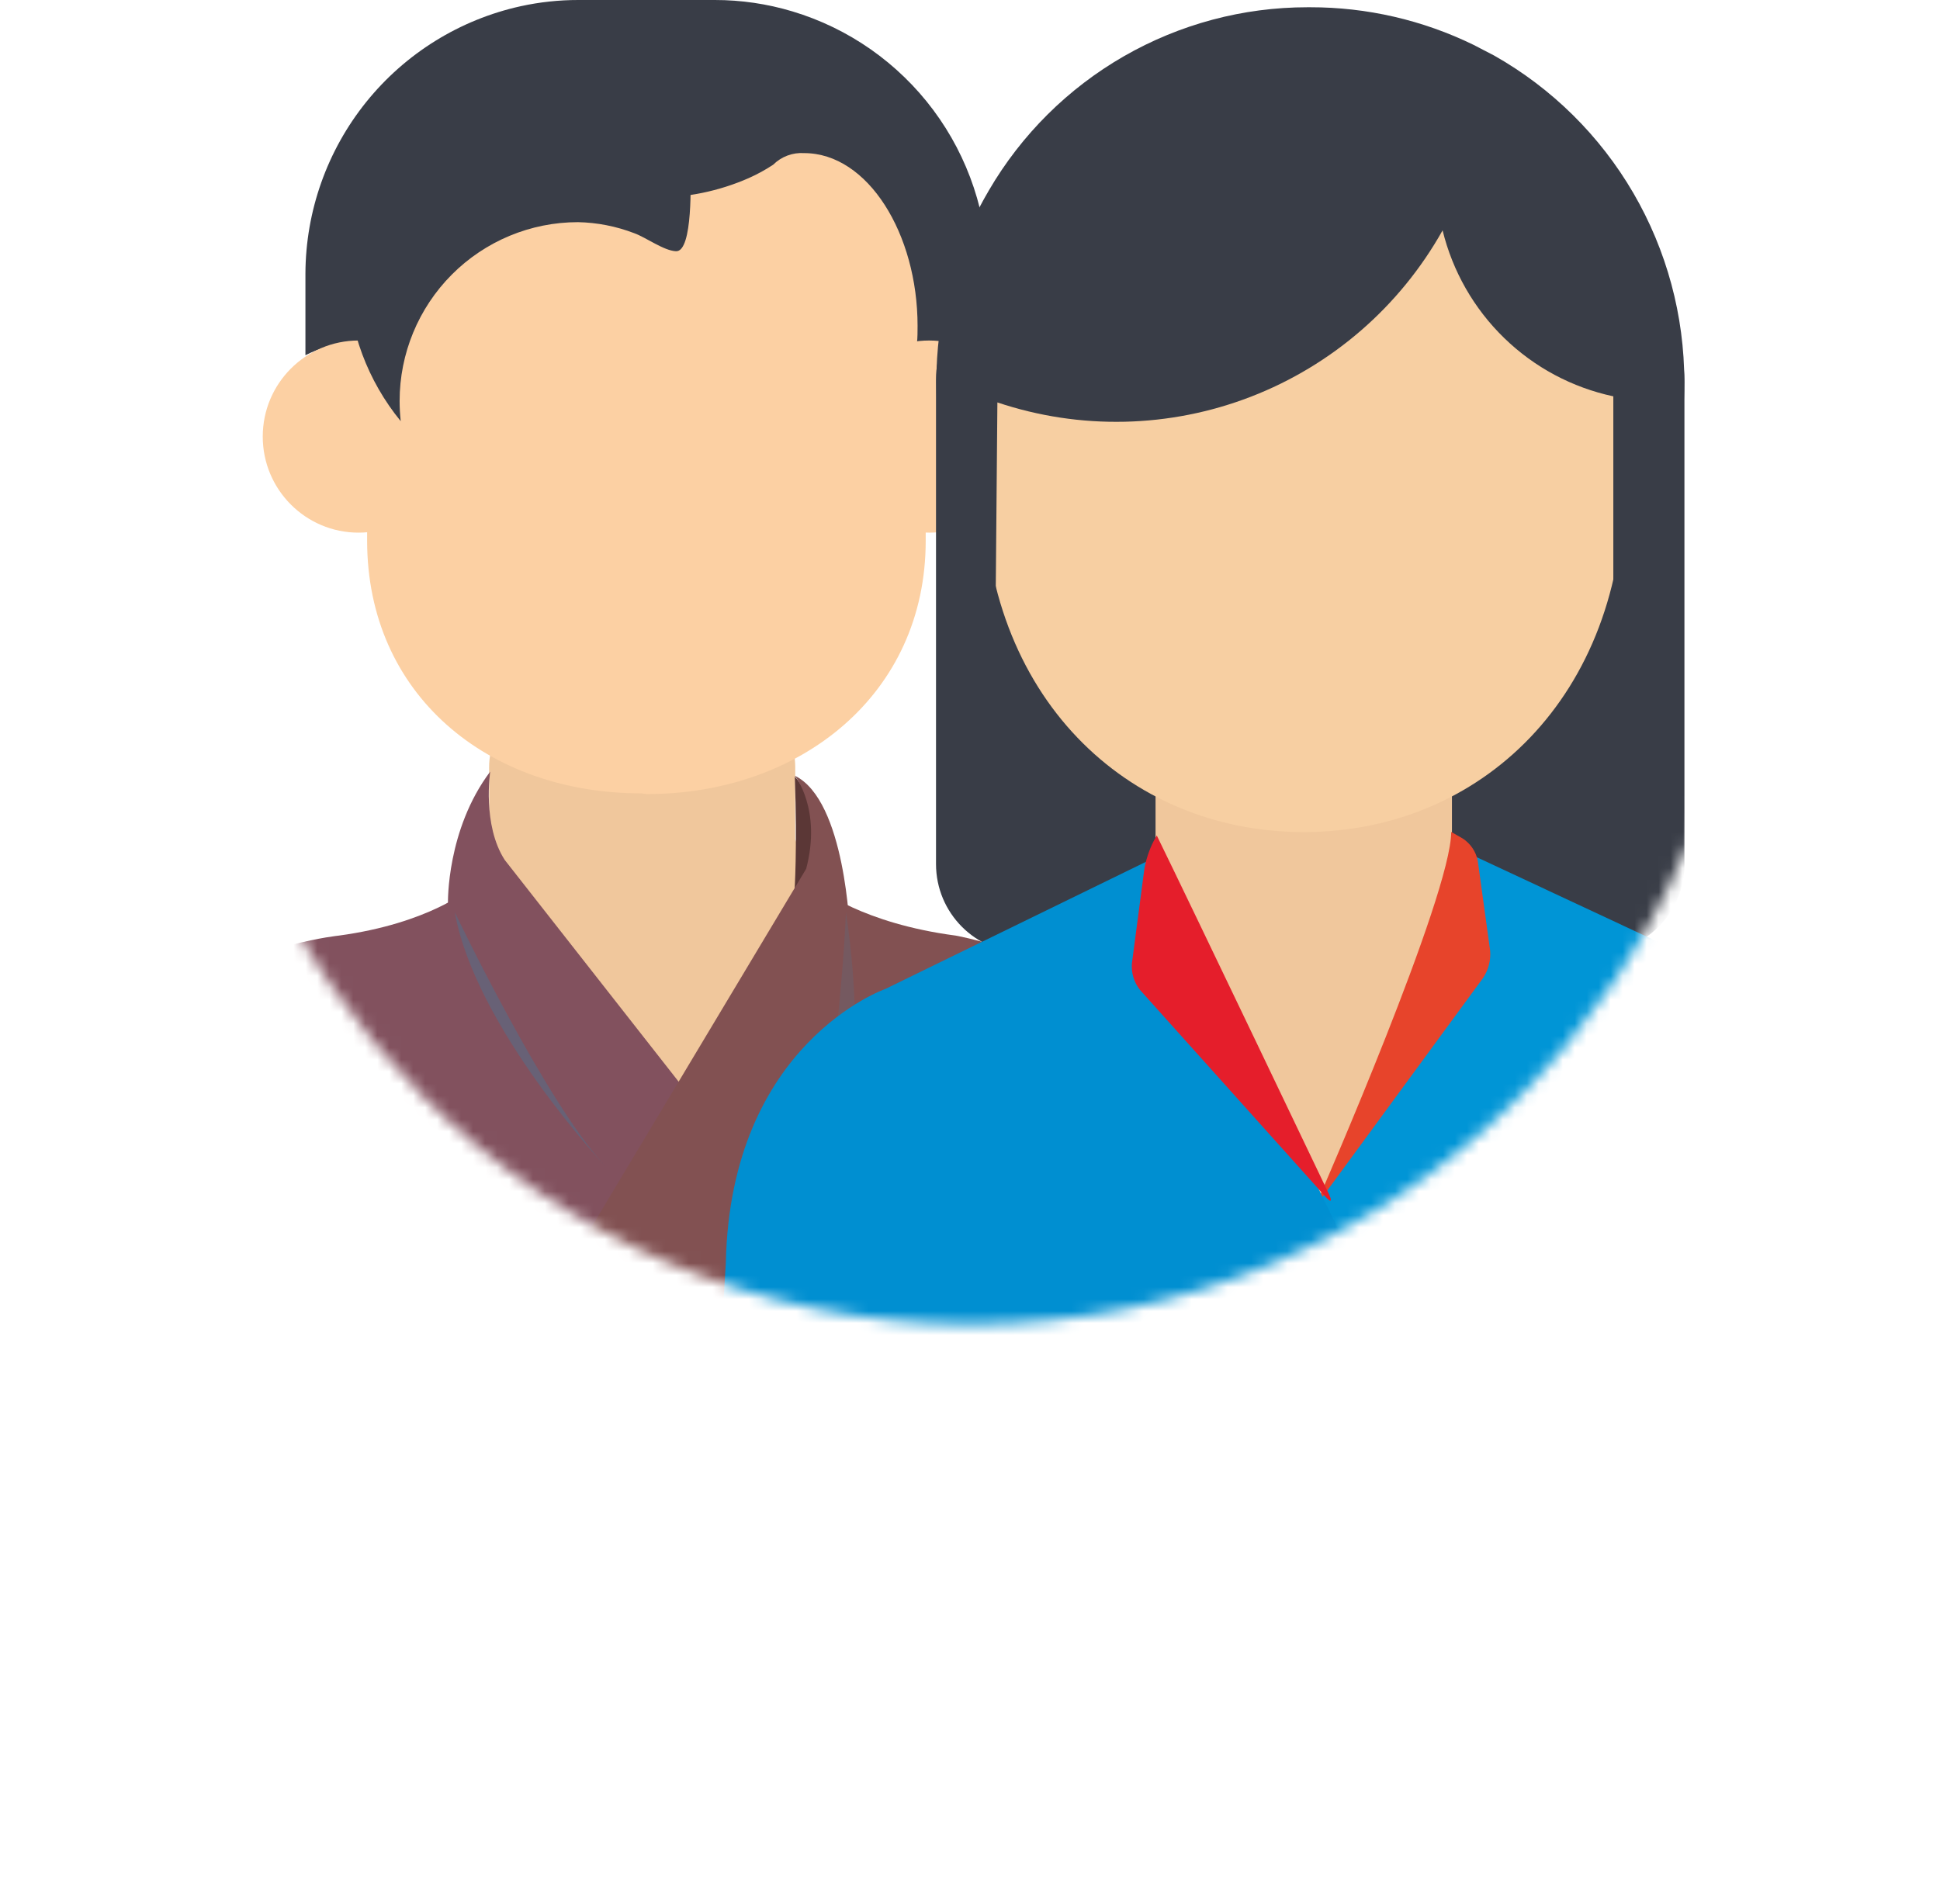 <svg width="162" height="159" viewBox="0 0 162 159" fill="none" xmlns="http://www.w3.org/2000/svg">
<g clip-path="url(#clip0_60_355)">
<mask id="mask0_60_355" style="mask-type:luminance" maskUnits="userSpaceOnUse" x="16" y="-20" width="130" height="131">
<path d="M81.104 110.613C116.843 110.613 145.815 81.563 145.815 45.729C145.815 9.894 116.843 -19.156 81.104 -19.156C45.364 -19.156 16.392 9.894 16.392 45.729C16.392 81.563 45.364 110.613 81.104 110.613Z" fill="white"/>
</mask>
<g mask="url(#mask0_60_355)">
<path d="M70.115 75.402C68.254 74.372 67.103 72.142 66.406 70.095V64.062C66.401 62.451 65.761 60.908 64.625 59.77C63.49 58.631 61.951 57.989 60.345 57.985H46.904C45.298 57.989 43.759 58.631 42.623 59.77C41.488 60.908 40.847 62.451 40.843 64.062V70.847C40.133 72.669 39.043 74.5 37.407 75.402C35.386 76.517 37.927 78.37 40.843 79.896V82.687C40.843 86.031 43.569 94.956 46.904 94.956H60.345C63.679 94.956 66.406 86.031 66.406 82.687V80.033C69.432 78.485 72.202 76.552 70.115 75.402Z" fill="#F0C79C"/>
<path d="M53.992 66.322L53.551 66.26C40.728 66.26 30.657 58.011 30.657 45.149V27.705C30.674 21.509 33.136 15.571 37.507 11.19C41.877 6.809 47.799 4.341 53.979 4.326C60.159 4.341 66.082 6.809 70.452 11.19C74.822 15.571 77.285 21.509 77.301 27.705V45.145C77.314 58.007 66.82 66.322 53.992 66.322Z" fill="#FCD0A3"/>
<path d="M66.168 0.951C64.065 0.319 61.882 -0.002 59.688 -5.08224e-06H48.302C46.684 -0.002 45.071 0.172 43.49 0.517C38.405 1.635 33.852 4.458 30.582 8.519C27.313 12.581 25.522 17.638 25.505 22.858V29.669C26.675 29.07 27.957 28.721 29.268 28.645C30.579 28.569 31.892 28.767 33.123 29.227C33.056 28.555 33.022 27.881 33.022 27.206C33.022 19.532 37.345 13.313 42.682 13.313C43.214 13.312 43.744 13.374 44.262 13.499C45.299 14.229 46.426 14.824 47.614 15.268C49.844 16.098 52.205 16.516 54.584 16.502C57.315 16.528 60.022 15.973 62.524 14.874C63.234 14.558 63.917 14.184 64.566 13.755C64.903 13.42 65.308 13.16 65.753 12.993C66.198 12.826 66.673 12.756 67.147 12.787C72.48 12.787 76.622 19.541 76.622 27.214C76.622 27.71 76.622 28.196 76.569 28.678C76.862 28.648 77.157 28.633 77.451 28.634C79.237 28.631 80.986 29.139 82.493 30.098V22.858C82.478 17.933 80.882 13.144 77.942 9.199C75.001 5.254 70.873 2.362 66.168 0.951Z" fill="#393D47"/>
<path d="M29.943 44.486C34.362 44.486 37.945 40.894 37.945 36.463C37.945 32.032 34.362 28.439 29.943 28.439C25.524 28.439 21.941 32.032 21.941 36.463C21.941 40.894 25.524 44.486 29.943 44.486Z" fill="#FCD0A3"/>
<path d="M77.584 44.486C82.003 44.486 85.585 40.894 85.585 36.463C85.585 32.032 82.003 28.439 77.584 28.439C73.164 28.439 69.582 32.032 69.582 36.463C69.582 40.894 73.164 44.486 77.584 44.486Z" fill="#FCD0A3"/>
<path d="M37.407 75.402C37.407 75.402 37.279 69.299 40.935 64.442C40.935 64.442 40.252 68.896 42.153 71.828L58.267 92.377L48.461 115.708L37.407 75.402Z" fill="#82515E"/>
<path d="M64.399 100.007L39.224 74.226C39.224 74.226 35.858 77.114 28.293 78.14C28.293 78.14 2.925 80.683 0 105.536V148.779H70.64L64.399 100.007Z" fill="#82515E"/>
<path d="M68.448 74.226C68.448 74.226 72.008 77.114 79.811 78.14C79.811 78.14 104.955 82.541 108.109 105.536V148.779H37.468L40.393 121.286L68.448 74.226Z" fill="#825152"/>
<path d="M66.371 64.858C66.371 64.858 68.929 67.476 68.051 72.956L66.344 74.425C66.344 74.425 66.591 71.023 66.371 64.858Z" fill="#5B3736"/>
<path d="M66.371 64.787C66.371 64.787 68.633 67.574 67.319 72.563L40.68 117.031L31.897 132.878L74.05 142.122L70.963 77.848C70.963 77.848 70.618 66.839 66.371 64.787Z" fill="#825152"/>
<g style="mix-blend-mode:multiply" opacity="0.2">
<path d="M70.64 76.185C70.64 76.185 69.569 105.73 60.592 119.915C60.592 119.915 74.835 103.97 70.64 76.185Z" fill="#437797"/>
</g>
<g style="mix-blend-mode:multiply" opacity="0.41">
<path d="M37.976 76.185C37.976 76.185 45.585 92.13 50.565 97.415C50.543 97.415 39.709 85.871 37.976 76.185Z" fill="#437797"/>
</g>
<path d="M57.663 14.012C57.663 14.932 57.888 21.044 56.45 20.982C55.426 20.938 53.953 19.832 52.956 19.474C51.456 18.898 49.868 18.587 48.262 18.554C44.313 18.555 40.526 20.129 37.733 22.929C34.941 25.729 33.371 29.526 33.37 33.486C33.37 34.05 33.401 34.614 33.463 35.176C30.704 31.806 29.14 27.613 29.016 23.256C28.892 18.898 30.214 14.622 32.776 11.1C35.339 7.578 38.995 5.009 43.171 3.796C47.347 2.584 51.807 2.796 55.85 4.401C57.05 7.462 57.665 10.723 57.663 14.012Z" fill="#393D47"/>
<path d="M133.27 24.282H126.133C122.052 24.282 118.744 27.599 118.744 31.69V72.165C118.744 76.256 122.052 79.573 126.133 79.573H133.27C137.351 79.573 140.659 76.256 140.659 72.165V31.69C140.659 27.599 137.351 24.282 133.27 24.282Z" fill="#393D47"/>
<path d="M85.55 79.573H92.688C96.768 79.573 100.076 76.256 100.076 72.165V31.69C100.076 27.599 96.768 24.282 92.688 24.282H85.55C81.469 24.282 78.162 27.599 78.162 31.69V72.165C78.162 76.256 81.469 79.573 85.55 79.573Z" fill="#393D47"/>
<path d="M113.914 100.662H103.825C101.881 100.657 100.018 99.88 98.644 98.5C97.269 97.121 96.496 95.251 96.494 93.302V65.084C96.494 61.041 99.789 60.829 103.825 60.829H113.914C117.946 60.829 121.245 61.041 121.245 65.084V93.302C121.242 95.251 120.468 97.12 119.095 98.499C117.721 99.878 115.858 100.656 113.914 100.662Z" fill="#F0C79C"/>
<path d="M135.612 40.328C135.612 58.144 123.64 69.493 108.867 69.493C94.094 69.493 82.123 58.144 82.123 40.328C82.123 22.513 94.099 8.067 108.867 8.067C123.636 8.067 135.612 22.535 135.612 40.328Z" fill="#F7CFA2"/>
<path d="M123.058 3.751C118.806 1.675 114.139 0.6 109.41 0.606H109.185C103.804 0.604 98.517 2.015 93.849 4.698C89.18 7.382 85.294 11.244 82.577 15.9L82.48 16.073C82.339 16.321 82.193 16.564 82.061 16.812C79.515 21.433 78.184 26.628 78.192 31.907C78.192 38.232 79.908 46.357 83.133 51.279L83.287 33.61C90.183 35.924 97.669 35.756 104.455 33.133C111.241 30.51 116.902 25.597 120.464 19.24C121.301 22.66 123.082 25.776 125.604 28.227C128.125 30.679 131.285 32.368 134.721 33.101V50.258C138.289 45.336 140.339 39.472 140.615 33.393C140.637 32.902 140.65 32.407 140.65 31.912C140.652 26.362 139.182 20.912 136.392 16.12C133.601 11.328 129.59 7.366 124.77 4.64" fill="#393D47"/>
<path d="M122.573 71.245L145.815 82.107C145.815 82.107 157.774 86.504 159.141 105.018L162 152.507L85.175 159L122.573 71.245Z" fill="#0095D6"/>
<path d="M110.508 99.874C110.103 100.432 109.992 100.37 110.27 99.737C110.27 99.737 121.183 74.765 121.183 69.48L122.149 70.033C122.472 70.244 122.749 70.518 122.965 70.839C123.18 71.159 123.329 71.52 123.402 71.899L124.434 79.392C124.499 80.186 124.299 80.979 123.865 81.647L110.508 99.874Z" fill="#E7442B"/>
<path d="M96.596 71.537L73.936 82.594C73.936 82.594 60.98 87.101 60.609 105.505L57.751 152.994L127.712 155.846C134.946 156.138 136.737 153.011 133.186 146.682L96.596 71.537Z" fill="#008FD1"/>
<path d="M110.672 99.936C111.139 100.458 111.276 100.378 110.976 99.733C110.976 99.733 99.507 75.721 96.596 69.776L96.331 70.258C95.95 71.01 95.687 71.815 95.55 72.647L94.518 80.475C94.459 81.273 94.705 82.064 95.206 82.687L110.672 99.936Z" fill="#E51E2B"/>
</g>
</g>
<defs>
<clipPath id="clip0_60_355">
<rect width="162" height="159" fill="white"/>
</clipPath>
</defs>
</svg>

